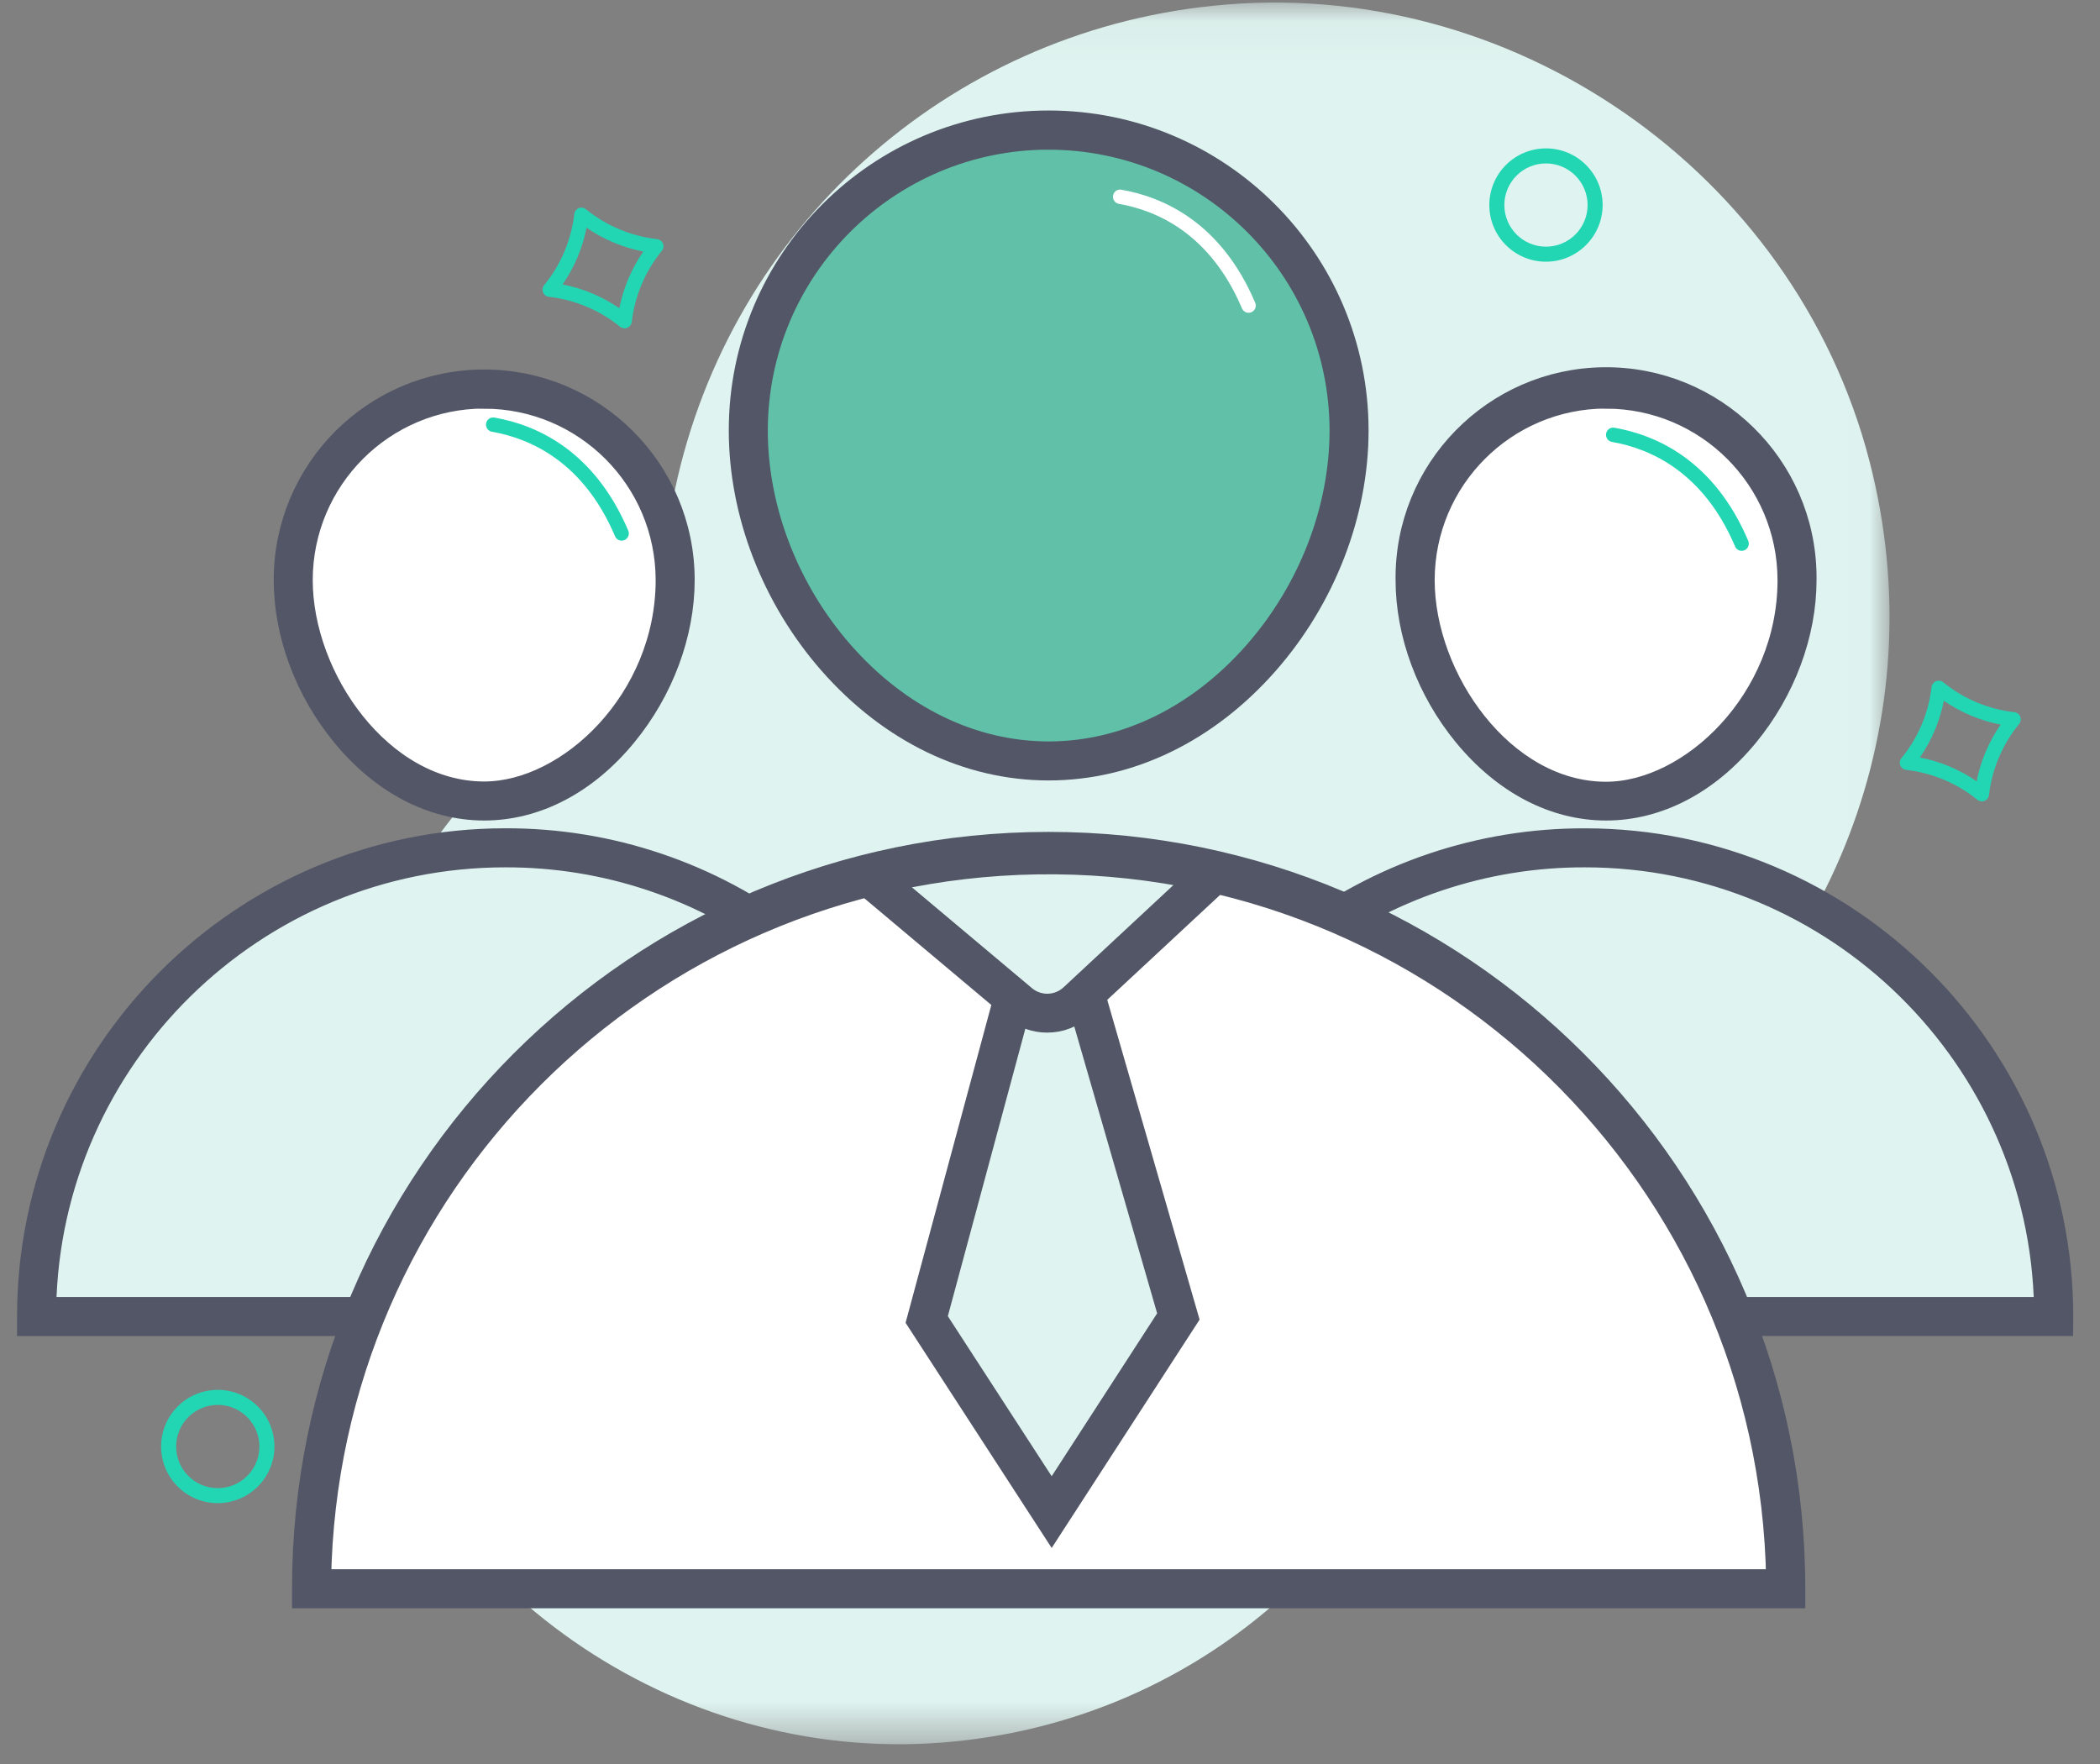 <svg width="50" height="42" viewBox="0 0 50 42" fill="none" xmlns="http://www.w3.org/2000/svg">
<rect x="0" y="0" width="50" height="42" fill="#808080" stroke="none"/>
<g clip-path="url(#clip0_40611_124990)">
<mask id="mask0_40611_124990" style="mask-type:alpha" maskUnits="userSpaceOnUse" x="7" y="0" width="38" height="42">
<path d="M7.808 0.061H44.989V41.529H7.808V0.061Z" fill="white"/>
</mask>
<g mask="url(#mask0_40611_124990)">
<path fill-rule="evenodd" clip-rule="evenodd" d="M44.507 10.962C42.711 4.065 35.954 -0.608 28.868 0.139C22.555 0.79 17.385 5.441 16.072 11.65C15.579 13.969 14.341 16.064 12.548 17.615C8.689 20.936 6.8 26.327 8.35 31.719C10.105 37.829 16.071 41.976 22.41 41.491C28.111 41.055 32.574 37.275 34.274 32.361C35.075 30.046 36.676 28.079 38.691 26.684C43.542 23.322 46.124 17.172 44.507 10.962Z" fill="#DFF4F0"/>
</g>
<path fill-rule="evenodd" clip-rule="evenodd" d="M6.981 13.812C6.981 16.323 9.017 19.076 11.528 19.076C14.04 19.076 16.076 16.325 16.076 13.812C16.075 11.301 14.039 9.265 11.527 9.266C9.017 9.266 6.981 11.301 6.981 13.812Z" fill="white"/>
<path fill-rule="evenodd" clip-rule="evenodd" d="M1.085 31.391H0.656C0.656 25.12 5.758 20.016 12.03 20.016V20.445C5.995 20.447 1.085 25.356 1.085 31.391Z" fill="#525666"/>
<path fill-rule="evenodd" clip-rule="evenodd" d="M8.929 31.417H0.871C0.872 25.254 5.868 20.258 12.031 20.259C14.471 20.259 16.845 21.059 18.787 22.537" fill="#DFF4F0"/>
<path fill-rule="evenodd" clip-rule="evenodd" d="M8.929 31.56H0.656V31.345C0.656 25.074 5.758 19.971 12.03 19.971C14.52 19.963 16.941 20.78 18.917 22.294L18.657 22.636C16.755 21.179 14.425 20.394 12.029 20.401C6.066 20.401 1.2 25.195 1.088 31.131H8.929V31.56Z" fill="#525666" stroke="#525666" stroke-width="0.5"/>
<path fill-rule="evenodd" clip-rule="evenodd" d="M11.528 9.477C9.137 9.48 7.199 11.418 7.196 13.81C7.196 16.144 9.089 18.857 11.528 18.857C13.532 18.857 15.861 16.652 15.861 13.81C15.857 11.419 13.919 9.482 11.528 9.48V9.477ZM11.528 19.286C10.285 19.286 9.084 18.658 8.148 17.518C7.27 16.451 6.767 15.098 6.767 13.81C6.767 11.18 8.899 9.048 11.528 9.048C14.158 9.048 16.29 11.18 16.29 13.81C16.29 15.098 15.787 16.451 14.909 17.518C13.973 18.661 12.772 19.286 11.528 19.286Z" fill="#525666" stroke="#525666" stroke-width="0.5"/>
<path fill-rule="evenodd" clip-rule="evenodd" d="M49.111 31.391H48.682C48.682 25.356 43.773 20.447 37.739 20.447V20.018C44.013 20.018 49.111 25.12 49.111 31.391Z" fill="#525666"/>
<path fill-rule="evenodd" clip-rule="evenodd" d="M40.839 31.417H48.897C48.897 25.254 43.901 20.258 37.739 20.258C35.297 20.254 32.922 21.055 30.981 22.537" fill="#DFF4F0"/>
<path fill-rule="evenodd" clip-rule="evenodd" d="M49.111 31.559H40.839V31.131H48.68C48.565 25.195 43.701 20.401 37.739 20.401C35.343 20.394 33.013 21.179 31.111 22.636L30.851 22.294C32.827 20.781 35.249 19.964 37.739 19.972C44.01 19.972 49.113 25.074 49.113 31.346L49.111 31.559Z" fill="#525666" stroke="#525666" stroke-width="0.5"/>
<path fill-rule="evenodd" clip-rule="evenodd" d="M42.519 37.899C42.519 28.206 34.661 20.349 24.968 20.349C15.275 20.349 7.418 28.206 7.418 37.899H42.519Z" fill="white"/>
<path fill-rule="evenodd" clip-rule="evenodd" d="M20.706 20.957L24.289 23.968C24.687 24.289 25.26 24.268 25.634 23.92L28.916 20.867L27.759 20.715C25.906 20.472 24.029 20.483 22.179 20.747L20.706 20.957Z" fill="#DFF4F0"/>
<path fill-rule="evenodd" clip-rule="evenodd" d="M42.786 13.812C42.786 16.323 40.75 19.076 38.239 19.076C35.727 19.076 33.692 16.325 33.692 13.812C33.663 11.301 35.675 9.242 38.187 9.213C40.698 9.184 42.757 11.196 42.786 13.707C42.787 13.742 42.787 13.777 42.786 13.812H42.786Z" fill="white"/>
<path fill-rule="evenodd" clip-rule="evenodd" d="M32.12 10.322C32.12 14.272 28.918 18.187 24.968 18.187C21.018 18.187 17.815 14.272 17.815 10.322C17.852 6.372 21.083 3.199 25.033 3.235C28.932 3.271 32.084 6.423 32.12 10.322H32.12Z" fill="#61C1A8"/>
<path fill-rule="evenodd" clip-rule="evenodd" d="M24.968 3.313C21.139 3.317 18.035 6.421 18.031 10.25C18.031 12.126 18.775 14.047 20.072 15.524C21.42 17.058 23.158 17.903 24.968 17.903C26.778 17.903 28.517 17.056 29.865 15.524C31.162 14.047 31.906 12.125 31.906 10.25C31.901 6.421 28.797 3.318 24.968 3.314V3.313ZM24.968 18.332C23.032 18.332 21.181 17.435 19.75 15.807C18.385 14.253 17.602 12.227 17.602 10.25C17.6 6.182 20.897 2.882 24.966 2.881C29.034 2.88 32.333 6.177 32.335 10.245V10.25C32.335 12.227 31.552 14.253 30.187 15.807C28.756 17.435 26.903 18.332 24.968 18.332Z" fill="#525666" stroke="#525666" stroke-width="0.5"/>
<path fill-rule="evenodd" clip-rule="evenodd" d="M38.239 9.477C35.848 9.481 33.911 11.42 33.909 13.812C33.909 16.146 35.799 18.863 38.239 18.863C40.243 18.863 42.572 16.657 42.572 13.815C42.571 11.422 40.632 9.482 38.239 9.479V9.477ZM38.239 19.286C36.995 19.286 35.795 18.658 34.858 17.518C33.981 16.45 33.478 15.098 33.478 13.81C33.448 11.18 35.556 9.024 38.186 8.994C40.816 8.965 42.972 11.072 43.001 13.702C43.002 13.738 43.002 13.774 43.001 13.81C43.001 15.098 42.498 16.45 41.621 17.518C40.685 18.661 39.483 19.286 38.239 19.286Z" fill="#525666" stroke="#525666" stroke-width="0.5"/>
<path fill-rule="evenodd" clip-rule="evenodd" d="M7.634 37.613H42.301C42.141 28.04 34.251 20.409 24.678 20.569C15.33 20.725 7.79 28.265 7.634 37.613ZM42.733 38.042H7.203V37.828C7.2 28.016 15.152 20.06 24.963 20.057C34.774 20.055 42.73 28.006 42.733 37.817V37.828V38.042Z" fill="#525666" stroke="#525666" stroke-width="0.5"/>
<path fill-rule="evenodd" clip-rule="evenodd" d="M24.128 23.766L22.064 31.417L25.04 36.003L28.056 31.345L25.867 23.766" fill="#DFF4F0"/>
<path fill-rule="evenodd" clip-rule="evenodd" d="M24.934 24.336C24.652 24.337 24.377 24.242 24.156 24.066L20.568 21.052L20.844 20.724L24.428 23.734C24.744 23.984 25.194 23.966 25.49 23.693L28.771 20.64L29.063 20.954L25.782 24.005C25.551 24.219 25.248 24.337 24.934 24.336Z" fill="#525666" stroke="#525666" stroke-width="0.5"/>
<path fill-rule="evenodd" clip-rule="evenodd" d="M25.04 36.397L21.832 31.453L23.921 23.71L24.335 23.822L22.297 31.38L25.04 35.608L27.823 31.31L25.661 23.826L26.074 23.706L28.29 31.379L25.04 36.397Z" fill="#525666" stroke="#525666" stroke-width="0.5"/>
<path fill-rule="evenodd" clip-rule="evenodd" d="M13.395 6.772C13.879 6.866 14.339 7.059 14.746 7.339C14.842 6.855 15.036 6.395 15.317 5.989C14.832 5.895 14.373 5.702 13.966 5.422C13.87 5.907 13.676 6.366 13.395 6.772ZM14.871 7.818C14.832 7.818 14.793 7.804 14.763 7.779C14.278 7.385 13.69 7.138 13.069 7.067C13.007 7.061 12.953 7.02 12.93 6.962C12.906 6.904 12.916 6.838 12.956 6.789C13.352 6.305 13.601 5.717 13.674 5.095C13.685 5.001 13.77 4.934 13.864 4.945C13.896 4.949 13.926 4.962 13.951 4.982C14.436 5.377 15.024 5.623 15.645 5.693C15.739 5.704 15.807 5.789 15.796 5.883C15.793 5.916 15.78 5.947 15.758 5.972C15.362 6.457 15.113 7.045 15.042 7.666C15.034 7.728 14.994 7.781 14.936 7.805C14.916 7.813 14.893 7.818 14.871 7.818Z" fill="#22D6B4"/>
<path fill-rule="evenodd" clip-rule="evenodd" d="M45.711 18.035C46.196 18.129 46.656 18.322 47.063 18.602C47.158 18.118 47.353 17.659 47.634 17.253C47.149 17.158 46.689 16.965 46.282 16.685C46.186 17.169 45.992 17.629 45.711 18.035ZM47.187 19.081C47.148 19.081 47.11 19.067 47.08 19.043C46.595 18.648 46.007 18.401 45.386 18.331C45.291 18.32 45.224 18.236 45.234 18.142C45.238 18.109 45.251 18.078 45.272 18.052C45.669 17.568 45.918 16.98 45.99 16.358C46.001 16.264 46.086 16.197 46.18 16.208C46.212 16.212 46.242 16.224 46.268 16.245C46.753 16.64 47.34 16.887 47.962 16.957C48.024 16.964 48.077 17.004 48.101 17.062C48.124 17.12 48.114 17.187 48.075 17.235C47.679 17.72 47.429 18.308 47.357 18.929C47.347 19.016 47.274 19.081 47.187 19.081Z" fill="#22D6B4"/>
<path fill-rule="evenodd" clip-rule="evenodd" d="M5.185 33.45C4.638 33.45 4.194 33.893 4.194 34.441C4.194 34.988 4.638 35.432 5.185 35.432C5.732 35.432 6.176 34.988 6.176 34.441C6.175 33.894 5.732 33.45 5.185 33.45ZM5.185 35.789C4.44 35.789 3.836 35.185 3.836 34.441C3.836 33.696 4.44 33.092 5.185 33.092C5.93 33.092 6.534 33.696 6.534 34.441C6.533 35.185 5.93 35.788 5.185 35.789Z" fill="#22D6B4"/>
<path fill-rule="evenodd" clip-rule="evenodd" d="M36.809 3.891C36.262 3.891 35.818 4.335 35.818 4.882C35.818 5.429 36.262 5.873 36.809 5.873C37.356 5.873 37.8 5.429 37.8 4.882C37.799 4.335 37.356 3.892 36.809 3.891ZM36.809 6.231C36.064 6.231 35.46 5.627 35.46 4.882C35.46 4.137 36.064 3.533 36.809 3.533C37.554 3.533 38.158 4.137 38.158 4.882C38.157 5.626 37.553 6.23 36.809 6.231Z" fill="#22D6B4"/>
<path fill-rule="evenodd" clip-rule="evenodd" d="M14.802 12.873C14.733 12.873 14.671 12.832 14.644 12.768C13.895 11.004 12.637 10.441 11.714 10.28C11.62 10.264 11.558 10.175 11.574 10.082C11.574 10.082 11.574 10.082 11.574 10.082C11.589 9.989 11.677 9.927 11.769 9.942C11.77 9.942 11.771 9.942 11.773 9.942C12.78 10.118 14.15 10.729 14.959 12.635C14.996 12.722 14.954 12.823 14.867 12.86C14.846 12.868 14.824 12.873 14.802 12.873Z" fill="#22D6B4"/>
<path fill-rule="evenodd" clip-rule="evenodd" d="M41.468 13.115C41.399 13.115 41.337 13.074 41.311 13.01C40.561 11.245 39.304 10.683 38.38 10.522C38.287 10.506 38.225 10.417 38.241 10.324V10.323C38.256 10.231 38.343 10.168 38.435 10.184C38.437 10.184 38.438 10.184 38.439 10.184C39.447 10.36 40.816 10.971 41.625 12.877C41.662 12.964 41.621 13.065 41.533 13.102C41.513 13.11 41.49 13.115 41.468 13.115Z" fill="#22D6B4"/>
<path fill-rule="evenodd" clip-rule="evenodd" d="M29.728 7.447C29.66 7.447 29.598 7.406 29.571 7.343C28.821 5.577 27.564 5.015 26.641 4.854C26.548 4.838 26.485 4.749 26.502 4.656C26.502 4.656 26.502 4.656 26.502 4.656C26.516 4.564 26.601 4.502 26.693 4.516C26.695 4.516 26.697 4.516 26.7 4.517C27.707 4.692 29.077 5.303 29.886 7.209C29.922 7.296 29.882 7.396 29.795 7.434C29.774 7.442 29.751 7.447 29.728 7.447Z" fill="white"/>
</g>
<defs>
<clipPath id="clip0_40611_124990">
<rect width="49.875" height="42" fill="white"/>
</clipPath>
</defs>
</svg>